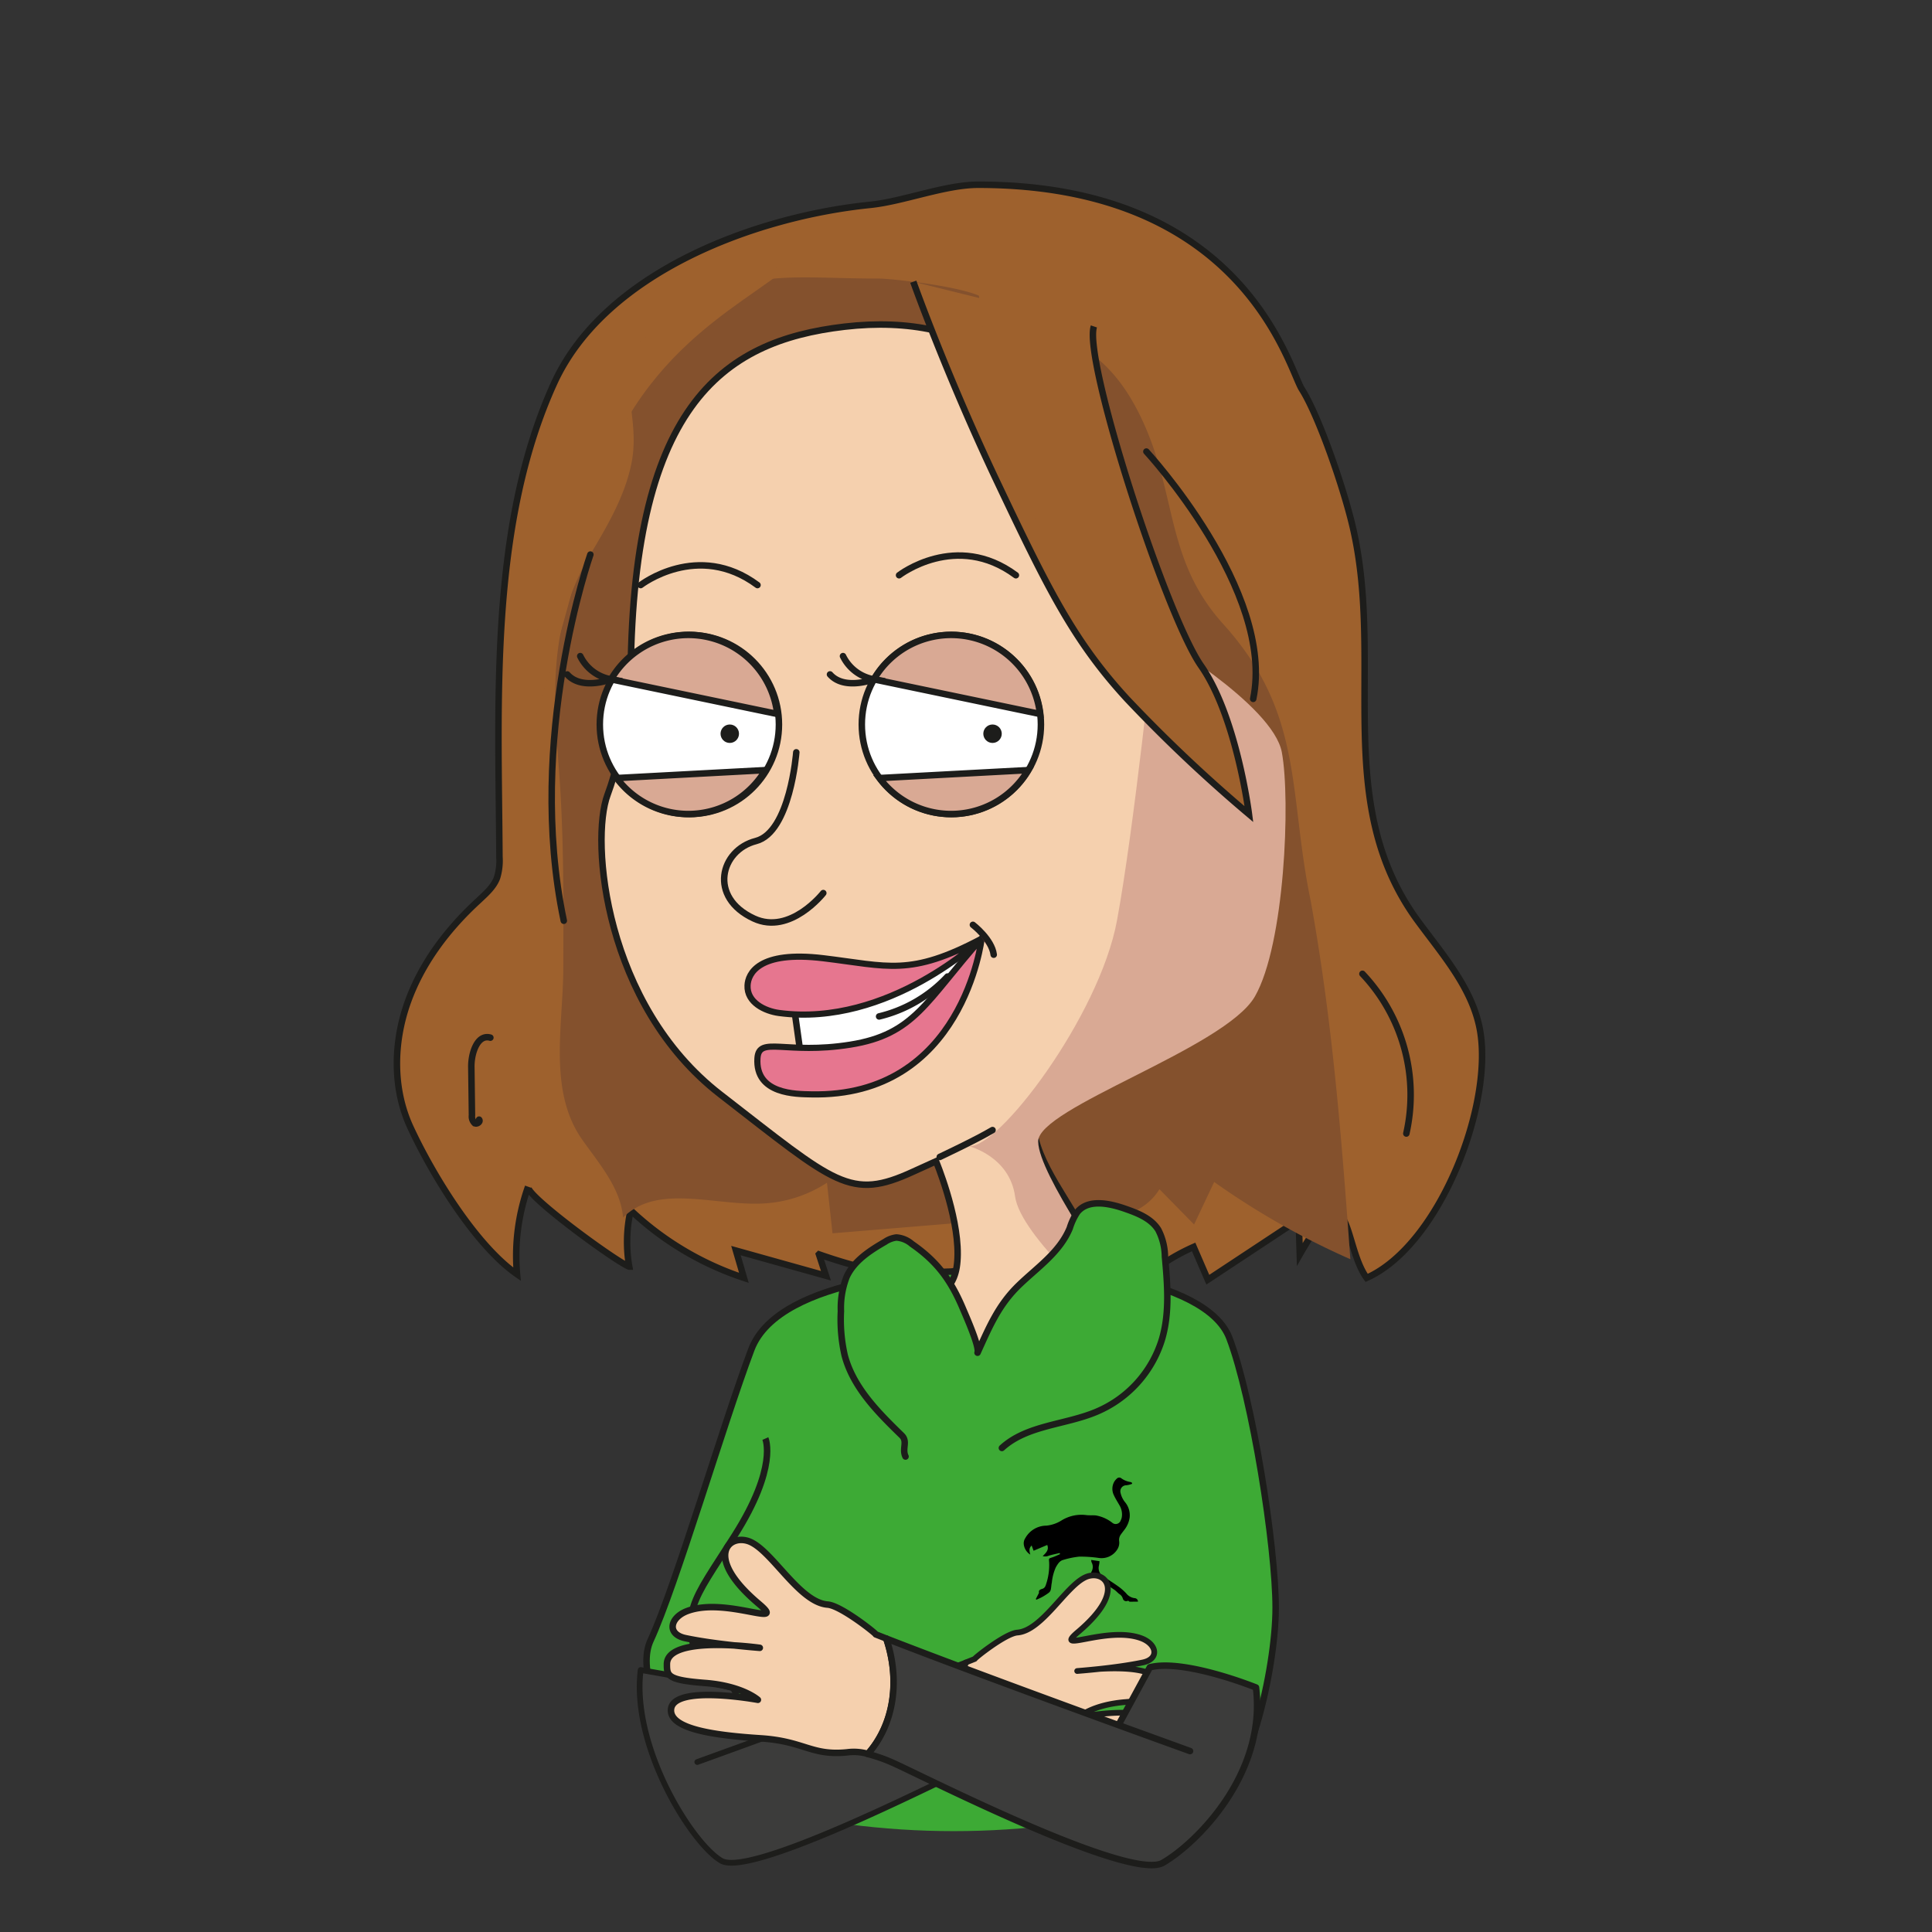 <svg xmlns="http://www.w3.org/2000/svg" xmlns:xlink="http://www.w3.org/1999/xlink" viewBox="0 0 425.2 425.2"><rect x="0" y="0" width="425.2" height="425.2" fill="#333333" stroke="none"/><defs><style>.cls-1,.cls-13,.cls-17,.cls-6{fill:none;}.cls-2{isolation:isolate;}.cls-23,.cls-3{fill:#9e612d;}.cls-10,.cls-11,.cls-12,.cls-13,.cls-15,.cls-17,.cls-19,.cls-20,.cls-21,.cls-22,.cls-3,.cls-5,.cls-6,.cls-8,.cls-9{stroke:#1d1d1b;}.cls-10,.cls-15,.cls-17,.cls-3,.cls-6,.cls-8,.cls-9{stroke-miterlimit:10;}.cls-10,.cls-12,.cls-13,.cls-15,.cls-17,.cls-21,.cls-22,.cls-3,.cls-5,.cls-6,.cls-8,.cls-9{stroke-width:1.43px;}.cls-4{clip-path:url(#clip-path);}.cls-5{fill:#3daa35;}.cls-10,.cls-12,.cls-13,.cls-17,.cls-19,.cls-20,.cls-21,.cls-22,.cls-5{stroke-linecap:round;}.cls-11,.cls-12,.cls-13,.cls-19,.cls-20,.cls-21,.cls-22,.cls-5{stroke-linejoin:round;}.cls-7{fill:#84512d;}.cls-10,.cls-19,.cls-21,.cls-8{fill:#f5d0ae;}.cls-9{fill:#fff;}.cls-11{fill:#e6768f;stroke-width:1.36px;}.cls-12{fill:#e94462;}.cls-14,.cls-18{mix-blend-mode:darken;}.cls-15,.cls-18{fill:#d9a994;}.cls-16{fill:#1d1d1b;}.cls-19,.cls-20{stroke-width:1.26px;}.cls-20,.cls-22{fill:#3c3c3b;}</style><clipPath id="clip-path"><circle class="cls-1" cx="209.91" cy="223.25" r="179.75"/></clipPath></defs><title>девч1_2_2</title><g class="cls-2"><g id="Layer_1" data-name="Layer 1"><path class="cls-3" d="M120.85,86.84c-13.15,31-11.11,68.8-10.93,101.75a12.76,12.76,0,0,1-.55,4.65c-.77,2-2.47,3.46-4,4.91-6.86,6.27-12.66,13.91-15.73,22.69s-3.23,18.76.66,27.2c4.65,10.1,14.28,26,23.49,32.39a45.5,45.5,0,0,1,2.44-19.26c-.67,1.88,19.42,16.56,22.25,17.59a31.75,31.75,0,0,1,.31-12.4,66.78,66.78,0,0,0,24.93,14.87l-1.75-6,19.81,5.54-1.54-4.71a114.37,114.37,0,0,0,40.62,6.47c6.92-.16,14-1,20.12-4.28l5.6,8.18a45.43,45.43,0,0,1,16.12-12l3.12,7.21,20-13.21.24,7.66c11.42-20,9.41-2.17,14.71,5.15C317,274,329,242.5,325.6,226.07c-1.85-8.95-8.24-16.13-13.64-23.5-18.8-25.69-7.36-55.94-14.11-86-2-8.91-7.62-25.07-11.33-30.91-2.91-4.58-12.67-45-71.23-45-7.35,0-16.48,3.69-23.8,4.43-24.93,2.52-58.32,14.66-69.55,39.27C121.57,85.17,121.2,86,120.85,86.84Z"/><g class="cls-4"><path class="cls-5" d="M209.35,279.85s-37.77.63-44,17.17-16.66,52.1-22.17,64,16.12,40.38,23.54,45.27,55.53,8.61,99.58-9c8.33-3.33,14.45-29.88,14.45-43.45s-5.09-45.94-10.18-59.35S231,277,209.35,279.85Z"/><path class="cls-6" d="M168.44,316.6s2.82,6.26-6.77,21.36-12,16.44-7.41,29.76c4.32,12.46,20.74,23.63,34.87,20.37,13.56-3.13,34.39,1.48,43,.64S248,387.18,253,375.1"/><path d="M248.57,352.51a.4.4,0,0,0-.54-.14.75.75,0,0,1-.91-.54,1.75,1.75,0,0,0-.76-1c-.42-.31-.75-.73-1.18-1-1.26-.86-2.56-1.66-3.83-2.5-.35-.23-.67-.49-1-.75a.52.52,0,0,1-.12-.7,2.1,2.1,0,0,0,0-2.06,1.59,1.59,0,0,1-.07-.5l1.82.27c0,.34-.07.68-.13,1a2.19,2.19,0,0,0,1,2.38c1.05.7,2.13,1.36,3.16,2.1a11.87,11.87,0,0,1,1.82,1.57,2.84,2.84,0,0,0,1.84,1.08.77.77,0,0,1,.78.77Z"/><path d="M249.18,326.55a4.78,4.78,0,0,1-1.3.33,1.32,1.32,0,0,0-1.27,1.66,5,5,0,0,0,1,2.07,4.52,4.52,0,0,1,1,3.42,5.69,5.69,0,0,1-1.16,2.66c-.27.36-.55.71-.8,1.07a2,2,0,0,0-.34,1.43,2.73,2.73,0,0,1-.49,1.93,4.09,4.09,0,0,1-4.05,1.75,28.1,28.1,0,0,0-4.29-.28,18.88,18.88,0,0,0-3.45.71c-.85.21-1.23.92-1.65,1.61a10.83,10.83,0,0,0-.89,3.39c-.12.52-.12,1.06-.24,1.58a1.23,1.23,0,0,1-.42.65,12.65,12.65,0,0,1-1.44.93c-.42.24-.86.41-1.29.61l-.14-.15.65-1.25s.06-.08.06-.11c-.14-.6.29-.75.71-.88.59-.17.73-.65.88-1.13a13.25,13.25,0,0,0,.64-4.72c-.06-.9-.17-.79.8-1.12.55-.19,1.07-.45,1.6-.67l-.08-.25c-.79.19-1.59.35-2.37.58a2,2,0,0,1-1.37.1c.72-.7,1.44-1.37,1-2.45l-3,1.27-.43-1.15c-.7.65-.47,1.32-.3,2a3.07,3.07,0,0,1-1.39-2,2.07,2.07,0,0,1,.3-1.64,5.32,5.32,0,0,1,4.62-2.73,7.67,7.67,0,0,0,3.3-1.12,8.34,8.34,0,0,1,5.45-1.21c.72.1,1.47,0,2.2.09a8.1,8.1,0,0,1,3.55,1.59,1.16,1.16,0,0,0,1.87-.51,2.4,2.4,0,0,0,.25-.77,3.9,3.9,0,0,0-.47-2.46c-.44-.78-.93-1.53-1.3-2.34a3.18,3.18,0,0,1,0-2.76,2.93,2.93,0,0,1,.83-1,.76.76,0,0,1,.73,0,4.62,4.62,0,0,0,2,.87c.14,0,.27.09.4.13Z"/></g><path class="cls-7" d="M297.19,277.13c-1.91-26.43-3.93-52.42-8.72-78.81-5-24.14-1.41-41.21-19.28-61-13.16-14.6-9.92-29.33-18.6-46.51S230.71,74,216.41,65.55C212.13,63,196,61.31,193.48,61.31c-21.84,0-31.83-3.19-49.2,12.78-10.22,9.4-2.87,16.44-5.38,28.23-1.51,7.1-5.27,13.49-9,19.73-8.65,14.57-8.33,28.83-7,45.8,1.22,15.12,1.13,30.29,1.07,45.45-.06,12.42-3.34,26.84,4.16,37.51,3.76,5.35,8.45,10.64,9,17.16,7.47-7.5,20-2.62,30.59-3.09A28.34,28.34,0,0,0,182,260.3l1.22,11.13,27.63-2.28a19.58,19.58,0,0,0,24.18-4c5.95,4.93,16.16,3.2,20.14-3.43l7.63,7.77,4.42-9.36A170.36,170.36,0,0,0,297.19,277.13Z"/><path class="cls-8" d="M262.16,180c-8.91-48.33-18.46-114.85-76.31-108.1-27.27,3.18-47.06,17.81-47.06,78.85,0,0-1.27,14-5.08,24.17s-.64,46.22,24.8,65.93,28.54,23.43,42.49,17l5-2.27h0s4.84,11.56,4.76,20.46-4.36,6.7-9.72,19.72c-7.52,18.28-3.9,20.37,2.63,22.45,12.64,4,32.45-15.64,39.45-30.09,3.86-8-2.54-12.71-5.72-19.07-3.08-6.15-12.14-17.22-9.32-24.47C249.55,232.22,268.41,214,262.16,180Z"/><circle class="cls-9" cx="151.72" cy="159.45" r="19.71"/><circle class="cls-9" cx="209.38" cy="159.45" r="19.71"/><path class="cls-10" d="M175.25,165.57s-1.33,17.59-8.9,19.53c-7.77,2-10.54,12.38-.43,17.05,8,3.71,15.27-5.6,15.27-5.6"/><path class="cls-9" d="M174.62,220.71l1.69,12.08s18.23,1.27,25-4.66,12.8-19.37,12.8-19.37S180.76,226.64,174.62,220.71Z"/><path class="cls-11" d="M171.44,222.94c-3.05-.41-7.08-2.29-6.92-6.05.11-2.58,2.39-7.72,16.67-6s19.07,4.07,34.86-4.31C216.05,206.54,195.58,226.16,171.44,222.94Z"/><path class="cls-11" d="M178.43,240.85c-3.07-.08-12.24.05-11.73-7.94.32-5,6.22-.74,20.42-3s16.62-9.52,28.93-23.39C216.05,206.54,212,241.64,178.43,240.85Z"/><path class="cls-12" d="M214.12,203.54s4.16,3.18,4.58,6.57"/><path class="cls-13" d="M193.48,223.7a30.2,30.2,0,0,0,15.05-8.78"/><g class="cls-14"><path class="cls-15" d="M228.89,157.13a19.69,19.69,0,0,0-36.57-7.62Z"/><path class="cls-15" d="M193.55,171.24a19.68,19.68,0,0,0,32.72-1.75Z"/></g><circle class="cls-16" cx="218.44" cy="161.48" r="2.03"/><path class="cls-17" d="M185.53,144.4a9.35,9.35,0,0,0,6.79,5.11s-6.47,2.52-9.65-1.08"/><g class="cls-14"><path class="cls-15" d="M171.06,157.13a19.69,19.69,0,0,0-36.57-7.62Z"/><path class="cls-15" d="M135.72,171.24a19.68,19.68,0,0,0,32.72-1.75Z"/></g><circle class="cls-16" cx="160.61" cy="161.48" r="2.03"/><path class="cls-17" d="M127.7,144.4a9.35,9.35,0,0,0,6.79,5.11s-6.47,2.52-9.65-1.08"/><path class="cls-8" d="M257.39,186.05s6-11.72,17.48-6.89c5.95,2.51,4.14,32.61-15.26,27.38"/><path class="cls-10" d="M197.87,126.6s12.57-9.75,25.71,0"/><path class="cls-10" d="M141,128.76s12.57-9.75,25.71,0"/><path class="cls-18" d="M254,139.74s-4.38,42.42-8.18,62.9c-3.91,21.06-26.3,50.58-32.65,49.59,0,0,9,2.18,10.23,11.08s21,25.58,21,25.58,2.37.91,1.46-3.74-17.27-26.5-17.38-33.92,41.15-20.53,47.7-31.92,7.88-43.21,5.93-53.74S254,139.74,254,139.74Z"/><path class="cls-10" d="M206.83,254.62s8-3.76,11.61-5.91"/><path class="cls-19" d="M212.53,365.9l2-.8c-.2-.06,6.73-5.6,9.37-5.8,5.41-.42,10.6-10.15,14.95-12.16,4-1.88,9.51,2.62-1.55,12-5.83,4.93,6.31-1.37,13.84,1.4,3.47,1.28,4.09,4.56.37,5.34-3,.63-6.58,1.1-9.44,1.41s-5,.47-5,.47,2.12-.16,5-.47c5.34-.31,13.07-.1,13.07,3.65,0,2.25-.06,3.09-7.38,3.65s-10.3,3.28-10.3,3.28,16.91-3.13,16.91,2.06c0,3.75-9,4.87-17.47,5.43s-9.81,3.42-16.82,2.72a9.94,9.94,0,0,0-4,.3C210.85,382.38,209.87,373.74,212.53,365.9Z"/><path class="cls-20" d="M141,367.54s13.54,2.27,20.28,3.95l6.1,11.25-13.92,5.05s38.39-13.83,59.1-21.89c-2.66,7.84-1.68,16.48,3.58,22.47a29.25,29.25,0,0,0-4.78,1.67c-4.81,2.08-46.14,23.23-52.61,19.48S138.88,384.41,141,367.54Z"/><path class="cls-21" d="M195.05,360.61l-2.31-.91c.22-.07-7.61-6.33-10.6-6.56-6.13-.47-12-11.48-16.92-13.76-4.57-2.12-10.76,3,1.76,13.57,6.6,5.58-7.15-1.56-15.67,1.59-3.92,1.45-4.62,5.15-.41,6,3.37.71,7.44,1.24,10.68,1.59,3.2.18,5.64.53,5.64.53s-2.4-.18-5.64-.53c-6.05-.35-14.8-.12-14.8,4.13,0,2.54.08,3.5,8.36,4.13s11.66,3.71,11.66,3.71-19.13-3.54-19.13,2.33c0,4.24,10.13,5.52,19.76,6.15s11.1,3.87,19,3.08A11.15,11.15,0,0,1,191,386C197,379.26,198.06,369.48,195.05,360.61Z"/><path class="cls-22" d="M276.42,371.39s-15.72-6.36-23.35-4.45l-6.91,12.72,15.75,5.72s-43.43-15.65-66.86-24.77c3,8.87,1.9,18.65-4.06,25.42a33.65,33.65,0,0,1,5.42,1.89c5.44,2.35,52.2,26.28,59.52,22.05S278.79,390.46,276.42,371.39Z"/><path class="cls-17" d="M252.3,99.38s28.4,30.75,23.51,54.43"/><path class="cls-17" d="M129.93,122.05s-14.29,40.59-5.85,80.59"/><path class="cls-3" d="M201,62s7.35,20.63,18.44,44,16.79,35,28.6,47.83a325.42,325.42,0,0,0,26.83,25.35s-2.71-21.43-10.53-32.64-26-67.52-23.59-74.7"/><path class="cls-5" d="M220.5,318.67c5.56-5.08,14-5.05,20.91-8a25.33,25.33,0,0,0,14.32-15.91c1.73-5.87,1.2-12.14.65-18.23a13.2,13.2,0,0,0-1.46-5.87c-1.56-2.52-4.56-3.68-7.35-4.65-3.54-1.23-8.13-2.16-10.48.76a13.61,13.61,0,0,0-1.65,3.51c-2.19,5.32-7.15,8.66-11.15,12.52-4.56,4.4-6.52,9.14-9.15,14.91.53-1.18-2.55-8.12-3.17-9.58-2.72-6.48-5.75-10.52-11.31-14.38a5.82,5.82,0,0,0-3.38-1.4,5.68,5.68,0,0,0-2.5.95c-3.35,1.93-6.81,4.17-8.44,7.68a18.85,18.85,0,0,0-1.27,7.58,35.64,35.64,0,0,0,.83,9.73c1.86,7.07,7.32,12.53,12.56,17.63,1.38,1.35,0,2.91.83,4.64"/><path class="cls-17" d="M299.85,214.32a38.78,38.78,0,0,1,9.66,35.15"/><path class="cls-17" d="M105.44,246.41c.38.48-.53,1.1-1,.75a2,2,0,0,1-.57-1.67l-.14-10.83c0-2.95,1.36-7.1,4.19-6.29"/><path class="cls-23" d="M214.12,51.54s3.14,47.55,14.77,64.44,24,34.39,24,34.39-18-32.17-18.26-42.39S225.5,56.42,214.12,51.54Z"/><path class="cls-23" d="M174.62,57.76s-57.66,14.06-56.18,66c.59,20.5-3,41.81-3,41.81s10.83-34.34,12.51-44.43C135,78.42,163.46,67.92,174.62,57.76Z"/></g></g></svg>